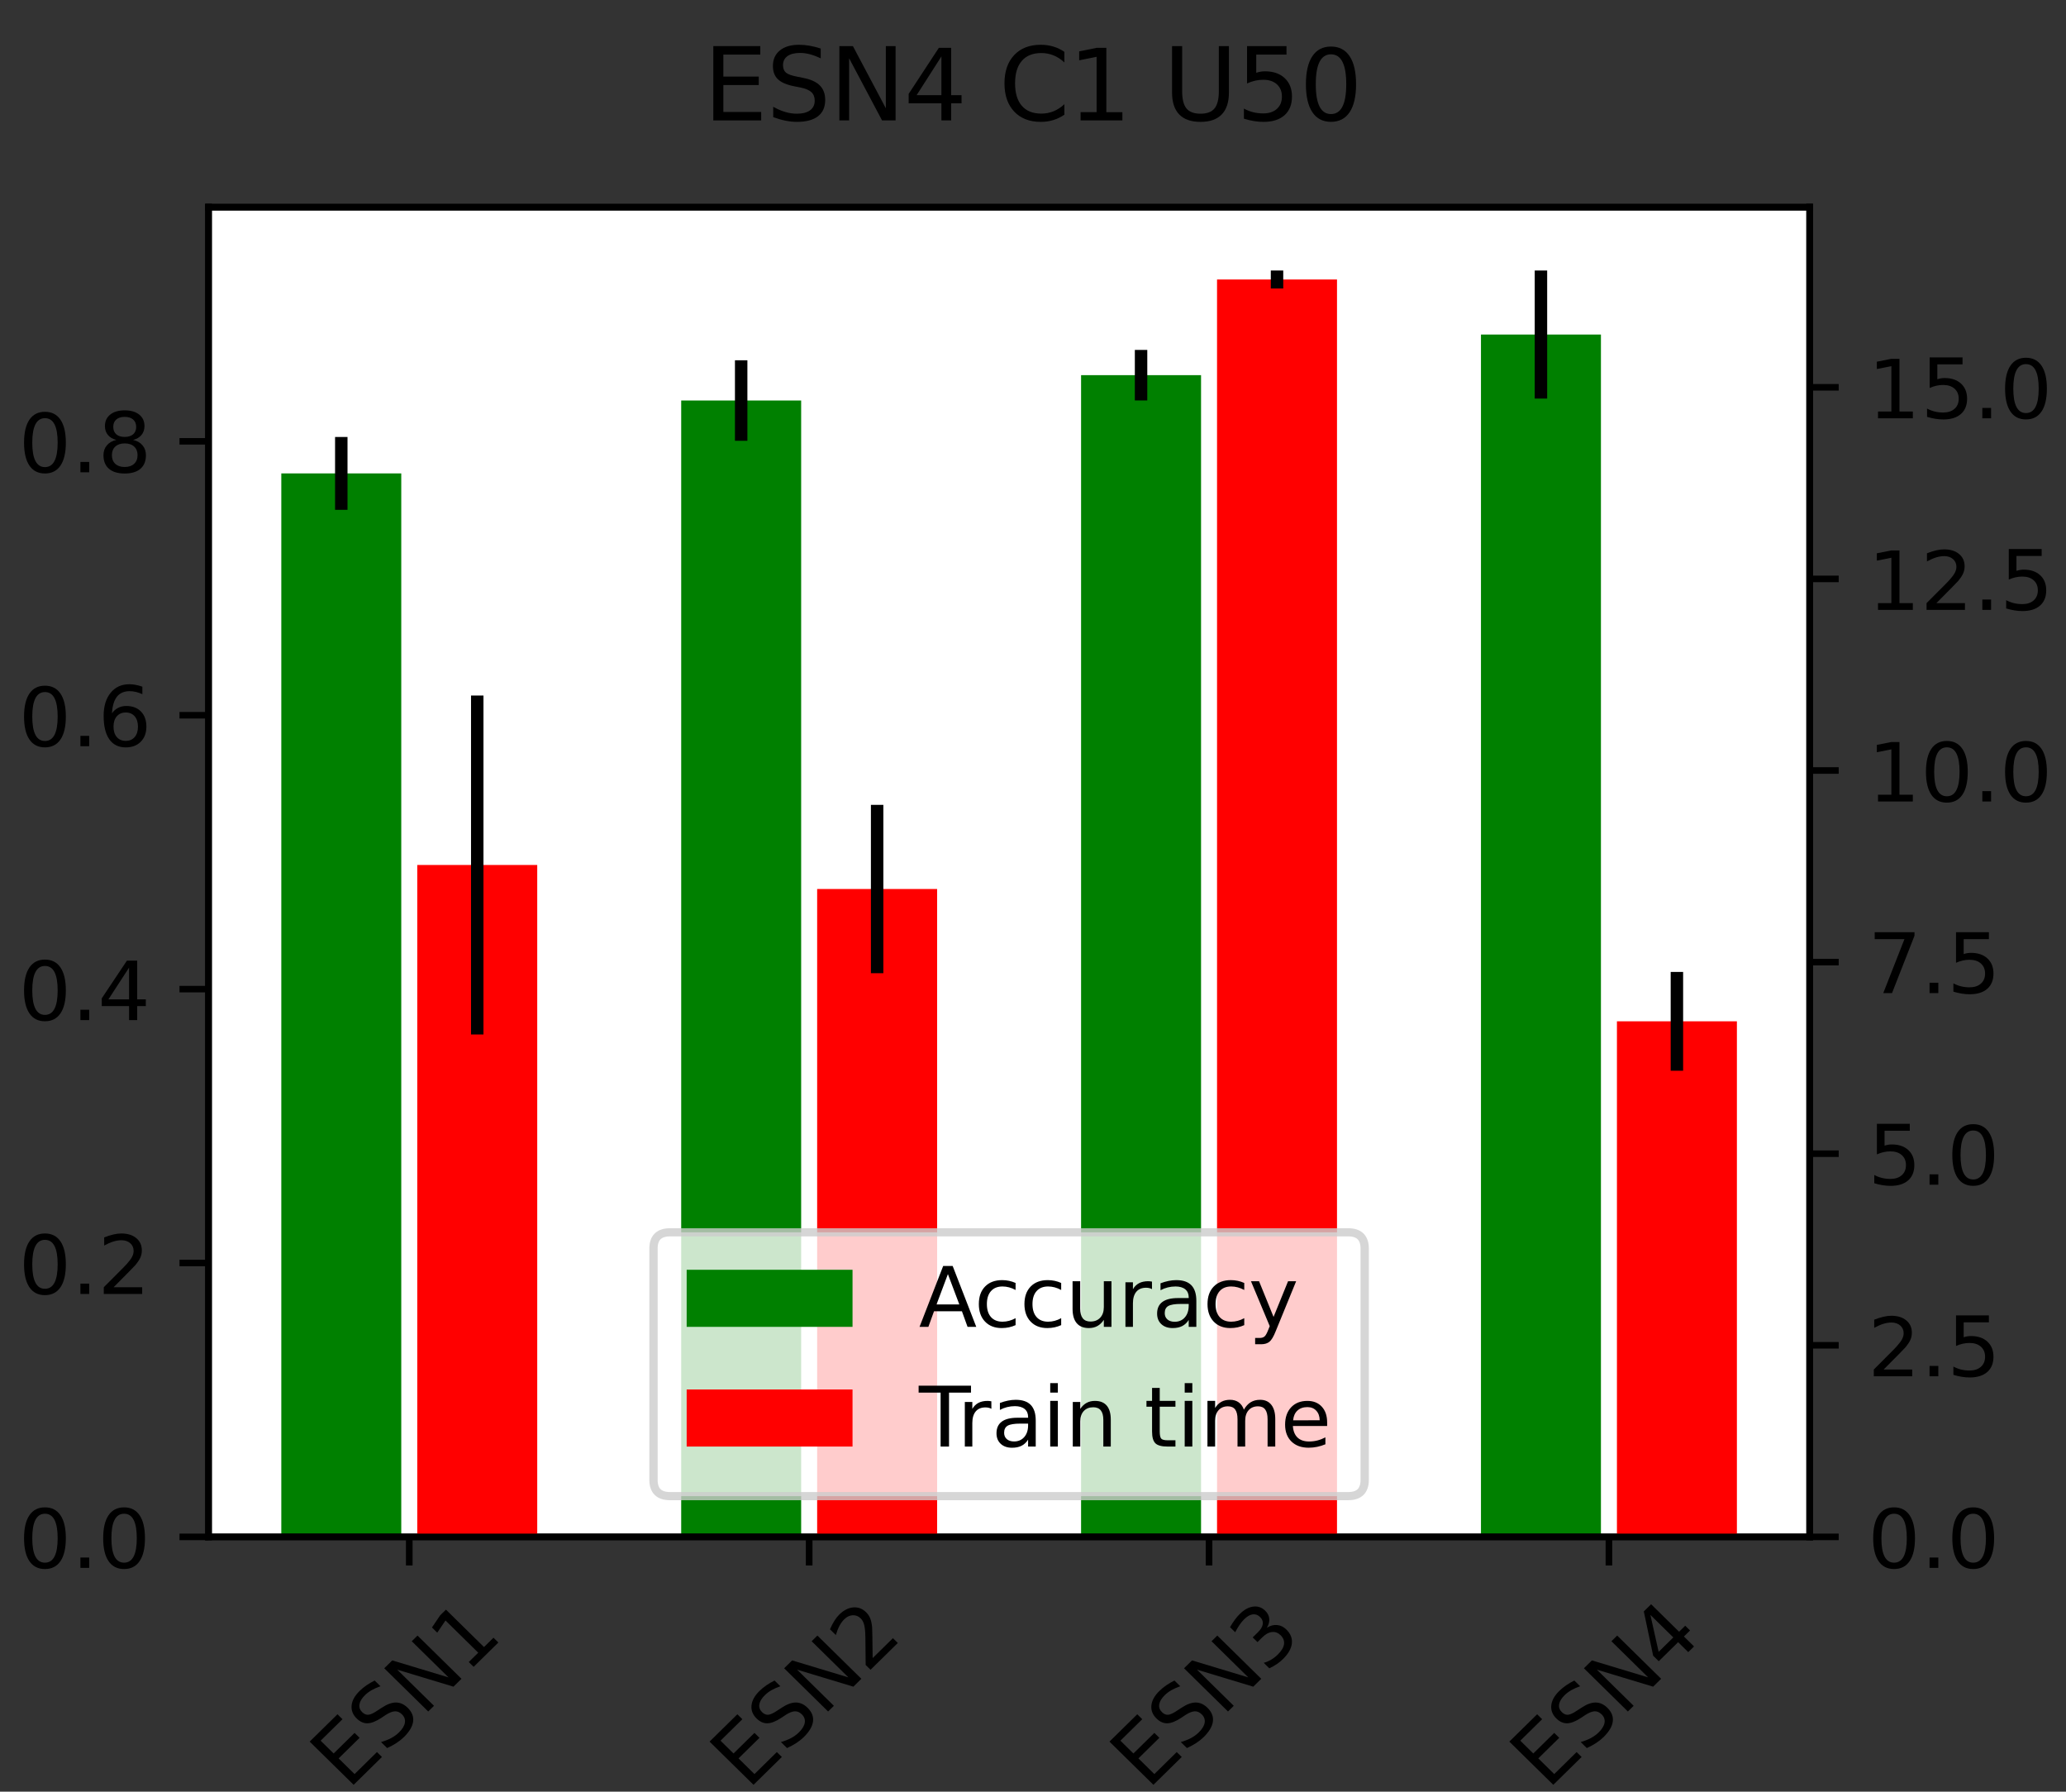 <?xml version="1.0" encoding="UTF-8" standalone="no"?>
<svg
   width="249.12pt"
   height="216pt"
   viewBox="0 0 249.12 216"
   version="1.1"
   id="svg2982"
   sodipodi:docname="benchmarks C1 U50.svg"
   inkscape:version="1.1.1 (3bf5ae0d25, 2021-09-20, custom)"
   xmlns:inkscape="http://www.inkscape.org/namespaces/inkscape"
   xmlns:sodipodi="http://sodipodi.sourceforge.net/DTD/sodipodi-0.dtd"
   xmlns:xlink="http://www.w3.org/1999/xlink"
   xmlns="http://www.w3.org/2000/svg"
   xmlns:svg="http://www.w3.org/2000/svg"
   xmlns:rdf="http://www.w3.org/1999/02/22-rdf-syntax-ns#"
   xmlns:cc="http://creativecommons.org/ns#"
   xmlns:dc="http://purl.org/dc/elements/1.1/">
  <rect x="0" y="0" width="249.12" height="216" fill="#333333" stroke="none"/>
  <sodipodi:namedview
     id="namedview2984"
     pagecolor="#ffffff"
     bordercolor="#666666"
     borderopacity="1.0"
     inkscape:pageshadow="2"
     inkscape:pageopacity="0.0"
     inkscape:pagecheckerboard="0"
     inkscape:document-units="pt"
     showgrid="false"
     inkscape:zoom="2.7152778"
     inkscape:cx="165.91304"
     inkscape:cy="173.46292"
     inkscape:window-width="1920"
     inkscape:window-height="1011"
     inkscape:window-x="0"
     inkscape:window-y="0"
     inkscape:window-maximized="1"
     inkscape:current-layer="figure_1" />
  <defs
     id="defs2360">
    <style
       type="text/css"
       id="style2358">*{stroke-linejoin: round; stroke-linecap: butt}</style>
  </defs>
  <g
     id="figure_1">
    <g
       id="patch_1">
      <path
         d="M 0 216  L 249.12 216  L 249.12 0  L 0 0  L 0 216  z "
         style="fill: none"
         id="path2362" />
    </g>
    <g
       id="axes_2"
       transform="matrix(1,0,0,0.983,-5.996,-0.504)">
      <g
         id="patch_7">
        <path
           d="M 31.14,189 H 224.208 V 25.92 H 31.14 Z"
           style="fill:#ffffff"
           id="path2527" />
      </g>
      <g
         id="patch_8">
        <path
           d="M 39.916,189 H 54.381 V 58.569 H 39.916 Z"
           clip-path="url(#p1f18b09c6f)"
           style="fill:#008000"
           id="path2530" />
      </g>
      <g
         id="patch_9">
        <path
           d="M 88.135,189 H 102.6 V 49.634 H 88.135 Z"
           clip-path="url(#p1f18b09c6f)"
           style="fill:#008000"
           id="path2533" />
      </g>
      <g
         id="patch_10">
        <path
           d="m 136.353,189 h 14.466 V 46.523 h -14.466 z"
           clip-path="url(#p1f18b09c6f)"
           style="fill:#008000"
           id="path2536" />
      </g>
      <g
         id="patch_11">
        <path
           d="M 184.572,189 H 199.038 V 41.54 h -14.466 z"
           clip-path="url(#p1f18b09c6f)"
           style="fill:#008000"
           id="path2539" />
      </g>
      <g
         id="matplotlib.axis_3">
        <g
           id="xtick_3">
          <g
             id="line2d_10">
            <g
               id="g2544">
              <path
                 id="use2542"
                 d="m 55.346,189 v 3.5"
                 style="stroke:#000000;stroke-width:0.8" />
            </g>
          </g>
          <g
             id="text_9">
            <!-- ESN1 -->
            <g
               transform="matrix(0.071,-0.071,-0.071,-0.071,47.924,220.119)"
               id="g2560">
              <defs
                 id="defs2550">
                <path
                   id="DejaVuSans-45"
                   d="M 628,4666 H 3578 V 4134 H 1259 V 2753 H 3481 V 2222 H 1259 V 531 H 3634 V 0 H 628 Z"
                   transform="scale(0.016)" />
                <path
                   id="DejaVuSans-53"
                   d="m 3425,4513 v -616 q -359,172 -678,256 -319,85 -616,85 -515,0 -795,-200 -280,-200 -280,-569 0,-310 186,-468 186,-157 705,-254 l 381,-78 q 706,-135 1042,-474 336,-339 336,-907 0,-679 -455,-1029 -454,-350 -1332,-350 -331,0 -705,75 -373,75 -773,222 v 650 q 384,-215 753,-325 369,-109 725,-109 540,0 834,212 294,213 294,607 0,343 -211,537 -211,194 -692,291 l -385,75 q -706,140 -1022,440 -315,300 -315,835 0,619 436,975 436,356 1201,356 329,0 669,-60 341,-59 697,-177 z"
                   transform="scale(0.016)" />
                <path
                   id="DejaVuSans-4e"
                   d="m 628,4666 h 850 L 3547,763 v 3903 h 612 V 0 H 3309 L 1241,3903 V 0 H 628 Z"
                   transform="scale(0.016)" />
              </defs>
              <use
                 xlink:href="#DejaVuSans-45"
                 id="use2552"
                 x="0"
                 y="0"
                 width="100%"
                 height="100%" />
              <use
                 xlink:href="#DejaVuSans-53"
                 x="63.184"
                 id="use2554"
                 y="0"
                 width="100%"
                 height="100%" />
              <use
                 xlink:href="#DejaVuSans-4e"
                 x="126.66"
                 id="use2556"
                 y="0"
                 width="100%"
                 height="100%" />
              <path
                 id="use2558"
                 d="m 213.871,8.297 h 16.109 v 55.625 L 212.449,60.406 v 8.984 l 17.438,3.516 h 9.859 V 8.297 h 16.109 V 0 h -41.984 z"
                 style="stroke-width:0.016" />
            </g>
          </g>
        </g>
        <g
           id="xtick_4">
          <g
             id="line2d_11">
            <g
               id="g2566">
              <path
                 id="use2564"
                 d="m 103.565,189 v 3.5"
                 style="stroke:#000000;stroke-width:0.8" />
            </g>
          </g>
          <g
             id="text_10">
            <!-- ESN2 -->
            <g
               transform="matrix(0.071,-0.071,-0.071,-0.071,96.143,220.119)"
               id="g2577">
              <use
                 xlink:href="#DejaVuSans-45"
                 id="use2569"
                 x="0"
                 y="0"
                 width="100%"
                 height="100%" />
              <use
                 xlink:href="#DejaVuSans-53"
                 x="63.184"
                 id="use2571"
                 y="0"
                 width="100%"
                 height="100%" />
              <use
                 xlink:href="#DejaVuSans-4e"
                 x="126.66"
                 id="use2573"
                 y="0"
                 width="100%"
                 height="100%" />
              <path
                 id="use2575"
                 d="m 220.652,8.297 h 34.422 V 0 h -46.281 v 8.297 q 5.609,5.812 15.297,15.594 9.703,9.797 12.188,12.641 4.734,5.312 6.609,9 1.891,3.688 1.891,7.25 0,5.812 -4.078,9.469 -4.078,3.672 -10.625,3.672 -4.641,0 -9.797,-1.609 -5.141,-1.609 -11,-4.891 v 9.969 q 5.953,2.391 11.125,3.609 5.188,1.219 9.484,1.219 11.328,0 18.062,-5.672 6.734,-5.656 6.734,-15.125 0,-4.5 -1.688,-8.531 -1.672,-4.016 -6.125,-9.484 -1.219,-1.422 -7.766,-8.188 -6.531,-6.766 -18.453,-18.922 z"
                 style="stroke-width:0.016" />
            </g>
          </g>
        </g>
        <g
           id="xtick_5">
          <g
             id="line2d_12">
            <g
               id="g2583">
              <path
                 id="use2581"
                 d="m 151.783,189 v 3.5"
                 style="stroke:#000000;stroke-width:0.8" />
            </g>
          </g>
          <g
             id="text_11">
            <!-- ESN3 -->
            <g
               transform="matrix(0.071,-0.071,-0.071,-0.071,144.362,220.119)"
               id="g2594">
              <use
                 xlink:href="#DejaVuSans-45"
                 id="use2586"
                 x="0"
                 y="0"
                 width="100%"
                 height="100%" />
              <use
                 xlink:href="#DejaVuSans-53"
                 x="63.184"
                 id="use2588"
                 y="0"
                 width="100%"
                 height="100%" />
              <use
                 xlink:href="#DejaVuSans-4e"
                 x="126.66"
                 id="use2590"
                 y="0"
                 width="100%"
                 height="100%" />
              <path
                 id="use2592"
                 d="m 242.043,39.312 q 7.078,-1.516 11.047,-6.312 3.984,-4.781 3.984,-11.812 0,-10.781 -7.422,-16.703 -7.422,-5.906 -21.094,-5.906 -4.578,0 -9.438,0.906 -4.859,0.906 -10.031,2.719 v 9.516 q 4.094,-2.391 8.969,-3.609 4.891,-1.219 10.219,-1.219 9.266,0 14.125,3.656 4.859,3.656 4.859,10.641 0,6.453 -4.516,10.078 -4.516,3.641 -12.562,3.641 h -8.5 v 8.109 h 8.891 q 7.266,0 11.125,2.906 3.859,2.906 3.859,8.375 0,5.609 -3.984,8.609 -3.969,3.016 -11.391,3.016 -4.062,0 -8.703,-0.891 -4.641,-0.875 -10.203,-2.719 v 8.781 q 5.625,1.562 10.531,2.344 4.906,0.781 9.25,0.781 11.234,0 17.766,-5.109 6.547,-5.094 6.547,-13.781 0,-6.062 -3.469,-10.234 -3.469,-4.172 -9.859,-5.781 z"
                 style="stroke-width:0.016" />
            </g>
          </g>
        </g>
        <g
           id="xtick_6">
          <g
             id="line2d_13">
            <g
               id="g2600">
              <path
                 id="use2598"
                 d="m 200.002,189 v 3.5"
                 style="stroke:#000000;stroke-width:0.8" />
            </g>
          </g>
          <g
             id="text_12">
            <!-- ESN4 -->
            <g
               transform="matrix(0.071,-0.071,-0.071,-0.071,192.58,220.119)"
               id="g2611">
              <use
                 xlink:href="#DejaVuSans-45"
                 id="use2603"
                 x="0"
                 y="0"
                 width="100%"
                 height="100%" />
              <use
                 xlink:href="#DejaVuSans-53"
                 x="63.184"
                 id="use2605"
                 y="0"
                 width="100%"
                 height="100%" />
              <use
                 xlink:href="#DejaVuSans-4e"
                 x="126.66"
                 id="use2607"
                 y="0"
                 width="100%"
                 height="100%" />
              <path
                 id="use2609"
                 d="M 239.262,64.312 214.355,25.391 h 24.906 z m -2.594,8.594 h 12.406 V 25.391 h 10.406 V 17.188 H 249.074 V 0 h -9.812 v 17.188 h -32.906 v 9.516 z"
                 style="stroke-width:0.016" />
            </g>
          </g>
        </g>
      </g>
      <g
         id="matplotlib.axis_4">
        <g
           id="ytick_6">
          <g
             id="line2d_14">
            <g
               id="g2618">
              <path
                 id="use2616"
                 d="m 31.14,189 h -3.5"
                 style="stroke:#000000;stroke-width:0.8" />
            </g>
          </g>
          <g
             id="text_13">
            <!-- 0.0 -->
            <g
               transform="matrix(0.1,0,0,-0.1,8.237,192.799)"
               id="g2630">
              <defs
                 id="defs2622">
                <path
                   id="DejaVuSans-2e"
                   d="m 684,794 h 660 V 0 H 684 Z"
                   transform="scale(0.016)" />
              </defs>
              <path
                 id="use2624"
                 d="m 31.781,66.406 q -7.609,0 -11.453,-7.5 Q 16.5,51.422 16.5,36.375 q 0,-14.984 3.828,-22.484 3.844,-7.5 11.453,-7.5 7.672,0 11.5,7.5 3.844,7.5 3.844,22.484 0,15.047 -3.844,22.531 -3.828,7.5 -11.5,7.5 z m 0,7.812 q 12.266,0 18.734,-9.703 6.469,-9.688 6.469,-28.141 0,-18.406 -6.469,-28.109 -6.469,-9.688 -18.734,-9.688 -12.25,0 -18.719,9.688 Q 6.594,17.969 6.594,36.375 q 0,18.453 6.469,28.141 6.469,9.703 18.719,9.703 z"
                 style="stroke-width:0.016" />
              <use
                 xlink:href="#DejaVuSans-2e"
                 x="63.623"
                 id="use2626"
                 y="0"
                 width="100%"
                 height="100%" />
              <path
                 id="use2628"
                 d="m 127.191,66.406 q -7.609,0 -11.453,-7.5 -3.828,-7.484 -3.828,-22.531 0,-14.984 3.828,-22.484 3.844,-7.5 11.453,-7.5 7.672,0 11.5,7.5 3.844,7.5 3.844,22.484 0,15.047 -3.844,22.531 -3.828,7.5 -11.5,7.5 z m 0,7.812 q 12.266,0 18.734,-9.703 6.469,-9.688 6.469,-28.141 0,-18.406 -6.469,-28.109 -6.469,-9.688 -18.734,-9.688 -12.25,0 -18.719,9.688 -6.469,9.703 -6.469,28.109 0,18.453 6.469,28.141 6.469,9.703 18.719,9.703 z"
                 style="stroke-width:0.016" />
            </g>
          </g>
        </g>
        <g
           id="ytick_7">
          <g
             id="line2d_15">
            <g
               id="g2636">
              <path
                 id="use2634"
                 d="m 31.14,155.41 h -3.5"
                 style="stroke:#000000;stroke-width:0.8" />
            </g>
          </g>
          <g
             id="text_14">
            <!-- 0.2 -->
            <g
               transform="matrix(0.1,0,0,-0.1,8.237,159.209)"
               id="g2645">
              <path
                 id="use2639"
                 d="m 31.781,66.406 q -7.609,0 -11.453,-7.5 Q 16.5,51.422 16.5,36.375 q 0,-14.984 3.828,-22.484 3.844,-7.5 11.453,-7.5 7.672,0 11.5,7.5 3.844,7.5 3.844,22.484 0,15.047 -3.844,22.531 -3.828,7.5 -11.5,7.5 z m 0,7.812 q 12.266,0 18.734,-9.703 6.469,-9.688 6.469,-28.141 0,-18.406 -6.469,-28.109 -6.469,-9.688 -18.734,-9.688 -12.25,0 -18.719,9.688 Q 6.594,17.969 6.594,36.375 q 0,18.453 6.469,28.141 6.469,9.703 18.719,9.703 z"
                 style="stroke-width:0.016" />
              <use
                 xlink:href="#DejaVuSans-2e"
                 x="63.623"
                 id="use2641"
                 y="0"
                 width="100%"
                 height="100%" />
              <path
                 id="use2643"
                 d="m 114.598,8.297 h 34.422 V 0 h -46.281 v 8.297 q 5.609,5.812 15.297,15.594 9.703,9.797 12.188,12.641 4.734,5.312 6.609,9 1.891,3.688 1.891,7.25 0,5.812 -4.078,9.469 -4.078,3.672 -10.625,3.672 -4.641,0 -9.797,-1.609 -5.141,-1.609 -11,-4.891 v 9.969 q 5.953,2.391 11.125,3.609 5.188,1.219 9.484,1.219 11.328,0 18.062,-5.672 6.734,-5.656 6.734,-15.125 0,-4.5 -1.688,-8.531 -1.672,-4.016 -6.125,-9.484 -1.219,-1.422 -7.766,-8.188 -6.531,-6.766 -18.453,-18.922 z"
                 style="stroke-width:0.016" />
            </g>
          </g>
        </g>
        <g
           id="ytick_8">
          <g
             id="line2d_16">
            <g
               id="g2651">
              <path
                 id="use2649"
                 d="m 31.14,121.82 h -3.5"
                 style="stroke:#000000;stroke-width:0.8" />
            </g>
          </g>
          <g
             id="text_15">
            <!-- 0.4 -->
            <g
               transform="matrix(0.1,0,0,-0.1,8.237,125.619)"
               id="g2660">
              <path
                 id="use2654"
                 d="m 31.781,66.406 q -7.609,0 -11.453,-7.5 Q 16.5,51.422 16.5,36.375 q 0,-14.984 3.828,-22.484 3.844,-7.5 11.453,-7.5 7.672,0 11.5,7.5 3.844,7.5 3.844,22.484 0,15.047 -3.844,22.531 -3.828,7.5 -11.5,7.5 z m 0,7.812 q 12.266,0 18.734,-9.703 6.469,-9.688 6.469,-28.141 0,-18.406 -6.469,-28.109 -6.469,-9.688 -18.734,-9.688 -12.25,0 -18.719,9.688 Q 6.594,17.969 6.594,36.375 q 0,18.453 6.469,28.141 6.469,9.703 18.719,9.703 z"
                 style="stroke-width:0.016" />
              <use
                 xlink:href="#DejaVuSans-2e"
                 x="63.623"
                 id="use2656"
                 y="0"
                 width="100%"
                 height="100%" />
              <path
                 id="use2658"
                 d="M 133.207,64.312 108.301,25.391 h 24.906 z m -2.594,8.594 h 12.406 V 25.391 h 10.406 V 17.188 H 143.02 V 0 h -9.812 v 17.188 h -32.906 v 9.516 z"
                 style="stroke-width:0.016" />
            </g>
          </g>
        </g>
        <g
           id="ytick_9">
          <g
             id="line2d_17">
            <g
               id="g2666">
              <path
                 id="use2664"
                 d="m 31.14,88.23 h -3.5"
                 style="stroke:#000000;stroke-width:0.8" />
            </g>
          </g>
          <g
             id="text_16">
            <!-- 0.6 -->
            <g
               transform="matrix(0.1,0,0,-0.1,8.237,92.029)"
               id="g2678">
              <defs
                 id="defs2670">
                <path
                   id="DejaVuSans-36"
                   d="m 2113,2584 q -425,0 -674,-291 -248,-290 -248,-796 0,-503 248,-796 249,-292 674,-292 425,0 673,292 248,293 248,796 0,506 -248,796 -248,291 -673,291 z m 1253,1979 v -575 q -238,112 -480,171 -242,60 -480,60 -625,0 -955,-422 -329,-422 -376,-1275 184,272 462,417 279,145 613,145 703,0 1111,-427 408,-426 408,-1160 0,-719 -425,-1154 -425,-434 -1131,-434 -810,0 -1238,620 -428,621 -428,1799 0,1106 525,1764 525,658 1409,658 238,0 480,-47 242,-47 505,-140 z"
                   transform="scale(0.016)" />
              </defs>
              <path
                 id="use2672"
                 d="m 31.781,66.406 q -7.609,0 -11.453,-7.5 Q 16.5,51.422 16.5,36.375 q 0,-14.984 3.828,-22.484 3.844,-7.5 11.453,-7.5 7.672,0 11.5,7.5 3.844,7.5 3.844,22.484 0,15.047 -3.844,22.531 -3.828,7.5 -11.5,7.5 z m 0,7.812 q 12.266,0 18.734,-9.703 6.469,-9.688 6.469,-28.141 0,-18.406 -6.469,-28.109 -6.469,-9.688 -18.734,-9.688 -12.25,0 -18.719,9.688 Q 6.594,17.969 6.594,36.375 q 0,18.453 6.469,28.141 6.469,9.703 18.719,9.703 z"
                 style="stroke-width:0.016" />
              <use
                 xlink:href="#DejaVuSans-2e"
                 x="63.623"
                 id="use2674"
                 y="0"
                 width="100%"
                 height="100%" />
              <use
                 xlink:href="#DejaVuSans-36"
                 x="95.41"
                 id="use2676"
                 y="0"
                 width="100%"
                 height="100%" />
            </g>
          </g>
        </g>
        <g
           id="ytick_10">
          <g
             id="line2d_18">
            <g
               id="g2684">
              <path
                 id="use2682"
                 d="m 31.14,54.64 h -3.5"
                 style="stroke:#000000;stroke-width:0.8" />
            </g>
          </g>
          <g
             id="text_17">
            <!-- 0.8 -->
            <g
               transform="matrix(0.1,0,0,-0.1,8.237,58.439)"
               id="g2696">
              <defs
                 id="defs2688">
                <path
                   id="DejaVuSans-38"
                   d="m 2034,2216 q -450,0 -708,-241 -257,-241 -257,-662 0,-422 257,-663 258,-241 708,-241 450,0 709,242 260,243 260,662 0,421 -258,662 -257,241 -711,241 z m -631,268 q -406,100 -633,378 -226,279 -226,679 0,559 398,884 399,325 1092,325 697,0 1094,-325 397,-325 397,-884 0,-400 -227,-679 -226,-278 -629,-378 456,-106 710,-416 255,-309 255,-755 Q 3634,634 3220,271 2806,-91 2034,-91 1263,-91 848,271 434,634 434,1313 q 0,446 256,755 257,310 713,416 z m -231,997 q 0,-362 226,-565 227,-203 636,-203 407,0 636,203 230,203 230,565 0,363 -230,566 -229,203 -636,203 -409,0 -636,-203 -226,-203 -226,-566 z"
                   transform="scale(0.016)" />
              </defs>
              <path
                 id="use2690"
                 d="m 31.781,66.406 q -7.609,0 -11.453,-7.5 Q 16.5,51.422 16.5,36.375 q 0,-14.984 3.828,-22.484 3.844,-7.5 11.453,-7.5 7.672,0 11.5,7.5 3.844,7.5 3.844,22.484 0,15.047 -3.844,22.531 -3.828,7.5 -11.5,7.5 z m 0,7.812 q 12.266,0 18.734,-9.703 6.469,-9.688 6.469,-28.141 0,-18.406 -6.469,-28.109 -6.469,-9.688 -18.734,-9.688 -12.25,0 -18.719,9.688 Q 6.594,17.969 6.594,36.375 q 0,18.453 6.469,28.141 6.469,9.703 18.719,9.703 z"
                 style="stroke-width:0.016" />
              <use
                 xlink:href="#DejaVuSans-2e"
                 x="63.623"
                 id="use2692"
                 y="0"
                 width="100%"
                 height="100%" />
              <use
                 xlink:href="#DejaVuSans-38"
                 x="95.41"
                 id="use2694"
                 y="0"
                 width="100%"
                 height="100%" />
            </g>
          </g>
        </g>
      </g>
      <g
         id="LineCollection_1">
        <path
           d="M 47.149,63.036 V 54.103"
           clip-path="url(#p1f18b09c6f)"
           style="fill:none;stroke:#000000;stroke-width:1.5"
           id="path2701" />
        <path
           d="M 95.367,54.572 V 44.695"
           clip-path="url(#p1f18b09c6f)"
           style="fill:none;stroke:#000000;stroke-width:1.5"
           id="path2703" />
        <path
           d="M 143.586,49.622 V 43.424"
           clip-path="url(#p1f18b09c6f)"
           style="fill:none;stroke:#000000;stroke-width:1.5"
           id="path2705" />
        <path
           d="M 191.805,49.395 V 33.686"
           clip-path="url(#p1f18b09c6f)"
           style="fill:none;stroke:#000000;stroke-width:1.5"
           id="path2707" />
      </g>
      <g
         id="patch_12">
        <path
           d="M 31.14,189 V 25.92"
           style="fill:none;stroke:#000000;stroke-width:0.8;stroke-linecap:square;stroke-linejoin:miter"
           id="path2710" />
      </g>
      <g
         id="patch_13">
        <path
           d="M 224.208,189 V 25.92"
           style="fill:none;stroke:#000000;stroke-width:0.8;stroke-linecap:square;stroke-linejoin:miter"
           id="path2713" />
      </g>
      <g
         id="patch_14">
        <path
           d="M 31.14,189 H 224.208"
           style="fill:none;stroke:#000000;stroke-width:0.8;stroke-linecap:square;stroke-linejoin:miter"
           id="path2716" />
      </g>
      <g
         id="patch_15">
        <path
           d="M 31.14,25.92 H 224.208"
           style="fill:none;stroke:#000000;stroke-width:0.8;stroke-linecap:square;stroke-linejoin:miter"
           id="path2719" />
      </g>
    </g>
    <g
       id="axes_3"
       transform="matrix(1,0,0,0.983,-5.996,-0.504)">
      <g
         id="patch_16">
        <path
           d="M 56.31,189 H 70.776 V 106.597 H 56.31 Z"
           clip-path="url(#p1f18b09c6f)"
           style="fill:#ff0000"
           id="path2723" />
      </g>
      <g
         id="patch_17">
        <path
           d="m 104.529,189 h 14.466 v -79.456 h -14.466 z"
           clip-path="url(#p1f18b09c6f)"
           style="fill:#ff0000"
           id="path2726" />
      </g>
      <g
         id="patch_18">
        <path
           d="M 152.748,189 H 167.213 V 34.79 h -14.466 z"
           clip-path="url(#p1f18b09c6f)"
           style="fill:#ff0000"
           id="path2729" />
      </g>
      <g
         id="patch_19">
        <path
           d="m 200.967,189 h 14.466 v -63.231 h -14.466 z"
           clip-path="url(#p1f18b09c6f)"
           style="fill:#ff0000"
           id="path2732" />
      </g>
      <g
         id="matplotlib.axis_5">
        <g
           id="ytick_11">
          <g
             id="line2d_19">
            <defs
               id="defs2736">
              <path
                 id="mb485e9f274"
                 d="M 0,0 H 3.5"
                 style="stroke:#000000;stroke-width:0.8" />
            </defs>
            <g
               id="g2740">
              <use
                 xlink:href="#mb485e9f274"
                 x="224.208"
                 y="189"
                 style="stroke:#000000;stroke-width:0.8"
                 id="use2738"
                 width="100%"
                 height="100%" />
            </g>
          </g>
          <g
             id="text_18">
            <!-- 0.0 -->
            <g
               transform="matrix(0.1,0,0,-0.1,231.208,192.799)"
               id="g2749">
              <path
                 id="use2743"
                 d="m 31.781,66.406 q -7.609,0 -11.453,-7.5 Q 16.5,51.422 16.5,36.375 q 0,-14.984 3.828,-22.484 3.844,-7.5 11.453,-7.5 7.672,0 11.5,7.5 3.844,7.5 3.844,22.484 0,15.047 -3.844,22.531 -3.828,7.5 -11.5,7.5 z m 0,7.812 q 12.266,0 18.734,-9.703 6.469,-9.688 6.469,-28.141 0,-18.406 -6.469,-28.109 -6.469,-9.688 -18.734,-9.688 -12.25,0 -18.719,9.688 Q 6.594,17.969 6.594,36.375 q 0,18.453 6.469,28.141 6.469,9.703 18.719,9.703 z"
                 style="stroke-width:0.016" />
              <use
                 xlink:href="#DejaVuSans-2e"
                 x="63.623"
                 id="use2745"
                 y="0"
                 width="100%"
                 height="100%" />
              <path
                 id="use2747"
                 d="m 127.191,66.406 q -7.609,0 -11.453,-7.5 -3.828,-7.484 -3.828,-22.531 0,-14.984 3.828,-22.484 3.844,-7.5 11.453,-7.5 7.672,0 11.5,7.5 3.844,7.5 3.844,22.484 0,15.047 -3.844,22.531 -3.828,7.5 -11.5,7.5 z m 0,7.812 q 12.266,0 18.734,-9.703 6.469,-9.688 6.469,-28.141 0,-18.406 -6.469,-28.109 -6.469,-9.688 -18.734,-9.688 -12.25,0 -18.719,9.688 -6.469,9.703 -6.469,28.109 0,18.453 6.469,28.141 6.469,9.703 18.719,9.703 z"
                 style="stroke-width:0.016" />
            </g>
          </g>
        </g>
        <g
           id="ytick_12">
          <g
             id="line2d_20">
            <g
               id="g2755">
              <use
                 xlink:href="#mb485e9f274"
                 x="224.208"
                 y="165.502"
                 style="stroke:#000000;stroke-width:0.8"
                 id="use2753"
                 width="100%"
                 height="100%" />
            </g>
          </g>
          <g
             id="text_19">
            <!-- 2.5 -->
            <g
               transform="matrix(0.1,0,0,-0.1,231.208,169.301)"
               id="g2767">
              <defs
                 id="defs2759">
                <path
                   id="DejaVuSans-35"
                   d="M 691,4666 H 3169 V 4134 H 1269 V 2991 q 137,47 274,70 138,23 276,23 781,0 1237,-428 457,-428 457,-1159 Q 3513,744 3044,326 2575,-91 1722,-91 1428,-91 1123,-41 819,9 494,109 v 635 q 281,-153 581,-228 300,-75 634,-75 541,0 856,284 316,284 316,772 0,487 -316,771 -315,285 -856,285 -253,0 -505,-56 -251,-56 -513,-175 z"
                   transform="scale(0.016)" />
              </defs>
              <path
                 id="use2761"
                 d="M 19.188,8.297 H 53.609 V 0 H 7.328 v 8.297 q 5.609,5.812 15.297,15.594 9.703,9.797 12.188,12.641 4.734,5.312 6.609,9 1.891,3.688 1.891,7.25 0,5.812 -4.078,9.469 -4.078,3.672 -10.625,3.672 -4.641,0 -9.797,-1.609 -5.141,-1.609 -11,-4.891 v 9.969 Q 13.766,71.781 18.938,73 q 5.188,1.219 9.484,1.219 11.328,0 18.062,-5.672 6.734,-5.656 6.734,-15.125 0,-4.5 -1.688,-8.531 Q 49.859,40.875 45.406,35.406 44.188,33.984 37.641,27.219 31.109,20.453 19.188,8.297 Z"
                 style="stroke-width:0.016" />
              <use
                 xlink:href="#DejaVuSans-2e"
                 x="63.623"
                 id="use2763"
                 y="0"
                 width="100%"
                 height="100%" />
              <use
                 xlink:href="#DejaVuSans-35"
                 x="95.41"
                 id="use2765"
                 y="0"
                 width="100%"
                 height="100%" />
            </g>
          </g>
        </g>
        <g
           id="ytick_13">
          <g
             id="line2d_21">
            <g
               id="g2773">
              <use
                 xlink:href="#mb485e9f274"
                 x="224.208"
                 y="142.004"
                 style="stroke:#000000;stroke-width:0.8"
                 id="use2771"
                 width="100%"
                 height="100%" />
            </g>
          </g>
          <g
             id="text_20">
            <!-- 5.0 -->
            <g
               transform="matrix(0.1,0,0,-0.1,231.208,145.803)"
               id="g2782">
              <use
                 xlink:href="#DejaVuSans-35"
                 id="use2776"
                 x="0"
                 y="0"
                 width="100%"
                 height="100%" />
              <use
                 xlink:href="#DejaVuSans-2e"
                 x="63.623"
                 id="use2778"
                 y="0"
                 width="100%"
                 height="100%" />
              <path
                 id="use2780"
                 d="m 127.191,66.406 q -7.609,0 -11.453,-7.5 -3.828,-7.484 -3.828,-22.531 0,-14.984 3.828,-22.484 3.844,-7.5 11.453,-7.5 7.672,0 11.5,7.5 3.844,7.5 3.844,22.484 0,15.047 -3.844,22.531 -3.828,7.5 -11.5,7.5 z m 0,7.812 q 12.266,0 18.734,-9.703 6.469,-9.688 6.469,-28.141 0,-18.406 -6.469,-28.109 -6.469,-9.688 -18.734,-9.688 -12.25,0 -18.719,9.688 -6.469,9.703 -6.469,28.109 0,18.453 6.469,28.141 6.469,9.703 18.719,9.703 z"
                 style="stroke-width:0.016" />
            </g>
          </g>
        </g>
        <g
           id="ytick_14">
          <g
             id="line2d_22">
            <g
               id="g2788">
              <use
                 xlink:href="#mb485e9f274"
                 x="224.208"
                 y="118.505"
                 style="stroke:#000000;stroke-width:0.8"
                 id="use2786"
                 width="100%"
                 height="100%" />
            </g>
          </g>
          <g
             id="text_21">
            <!-- 7.5 -->
            <g
               transform="matrix(0.1,0,0,-0.1,231.208,122.305)"
               id="g2800">
              <defs
                 id="defs2792">
                <path
                   id="DejaVuSans-37"
                   d="M 525,4666 H 3525 V 4397 L 1831,0 H 1172 L 2766,4134 H 525 Z"
                   transform="scale(0.016)" />
              </defs>
              <use
                 xlink:href="#DejaVuSans-37"
                 id="use2794"
                 x="0"
                 y="0"
                 width="100%"
                 height="100%" />
              <use
                 xlink:href="#DejaVuSans-2e"
                 x="63.623"
                 id="use2796"
                 y="0"
                 width="100%"
                 height="100%" />
              <use
                 xlink:href="#DejaVuSans-35"
                 x="95.41"
                 id="use2798"
                 y="0"
                 width="100%"
                 height="100%" />
            </g>
          </g>
        </g>
        <g
           id="ytick_15">
          <g
             id="line2d_23">
            <g
               id="g2806">
              <use
                 xlink:href="#mb485e9f274"
                 x="224.208"
                 y="95.007"
                 style="stroke:#000000;stroke-width:0.8"
                 id="use2804"
                 width="100%"
                 height="100%" />
            </g>
          </g>
          <g
             id="text_22">
            <!-- 10.0 -->
            <g
               transform="matrix(0.1,0,0,-0.1,231.208,98.806)"
               id="g2817">
              <path
                 id="use2809"
                 d="m 12.406,8.297 h 16.109 v 55.625 L 10.984,60.406 v 8.984 l 17.438,3.516 H 38.281 V 8.297 H 54.391 V 0 H 12.406 Z"
                 style="stroke-width:0.016" />
              <path
                 id="use2811"
                 d="m 95.404,66.406 q -7.609,0 -11.453,-7.5 -3.828,-7.484 -3.828,-22.531 0,-14.984 3.828,-22.484 3.844,-7.5 11.453,-7.5 7.672,0 11.5,7.5 3.844,7.5 3.844,22.484 0,15.047 -3.844,22.531 -3.828,7.5 -11.5,7.5 z m 0,7.812 q 12.266,0 18.734,-9.703 6.469,-9.688 6.469,-28.141 0,-18.406 -6.469,-28.109 -6.469,-9.688 -18.734,-9.688 -12.25,0 -18.719,9.688 -6.469,9.703 -6.469,28.109 0,18.453 6.469,28.141 6.469,9.703 18.719,9.703 z"
                 style="stroke-width:0.016" />
              <use
                 xlink:href="#DejaVuSans-2e"
                 x="127.246"
                 id="use2813"
                 y="0"
                 width="100%"
                 height="100%" />
              <path
                 id="use2815"
                 d="m 190.814,66.406 q -7.609,0 -11.453,-7.5 -3.828,-7.484 -3.828,-22.531 0,-14.984 3.828,-22.484 3.844,-7.5 11.453,-7.5 7.672,0 11.5,7.5 3.844,7.5 3.844,22.484 0,15.047 -3.844,22.531 -3.828,7.5 -11.5,7.5 z m 0,7.812 q 12.266,0 18.734,-9.703 6.469,-9.688 6.469,-28.141 0,-18.406 -6.469,-28.109 -6.469,-9.688 -18.734,-9.688 -12.25,0 -18.719,9.688 -6.469,9.703 -6.469,28.109 0,18.453 6.469,28.141 6.469,9.703 18.719,9.703 z"
                 style="stroke-width:0.016" />
            </g>
          </g>
        </g>
        <g
           id="ytick_16">
          <g
             id="line2d_24">
            <g
               id="g2823">
              <use
                 xlink:href="#mb485e9f274"
                 x="224.208"
                 y="71.509"
                 style="stroke:#000000;stroke-width:0.8"
                 id="use2821"
                 width="100%"
                 height="100%" />
            </g>
          </g>
          <g
             id="text_23">
            <!-- 12.5 -->
            <g
               transform="matrix(0.1,0,0,-0.1,231.208,75.308)"
               id="g2834">
              <path
                 id="use2826"
                 d="m 12.406,8.297 h 16.109 v 55.625 L 10.984,60.406 v 8.984 l 17.438,3.516 H 38.281 V 8.297 H 54.391 V 0 H 12.406 Z"
                 style="stroke-width:0.016" />
              <path
                 id="use2828"
                 d="M 82.811,8.297 H 117.232 V 0 H 70.951 v 8.297 q 5.609,5.812 15.297,15.594 9.703,9.797 12.188,12.641 4.734,5.312 6.609,9 1.891,3.688 1.891,7.25 0,5.812 -4.078,9.469 -4.078,3.672 -10.625,3.672 -4.641,0 -9.797,-1.609 -5.141,-1.609 -11,-4.891 v 9.969 q 5.953,2.391 11.125,3.609 5.188,1.219 9.484,1.219 11.328,0 18.062,-5.672 6.734,-5.656 6.734,-15.125 0,-4.5 -1.688,-8.531 -1.672,-4.016 -6.125,-9.484 -1.219,-1.422 -7.766,-8.188 Q 94.732,20.453 82.811,8.297 Z"
                 style="stroke-width:0.016" />
              <use
                 xlink:href="#DejaVuSans-2e"
                 x="127.246"
                 id="use2830"
                 y="0"
                 width="100%"
                 height="100%" />
              <use
                 xlink:href="#DejaVuSans-35"
                 x="159.033"
                 id="use2832"
                 y="0"
                 width="100%"
                 height="100%" />
            </g>
          </g>
        </g>
        <g
           id="ytick_17">
          <g
             id="line2d_25">
            <g
               id="g2840">
              <use
                 xlink:href="#mb485e9f274"
                 x="224.208"
                 y="48.011"
                 style="stroke:#000000;stroke-width:0.8"
                 id="use2838"
                 width="100%"
                 height="100%" />
            </g>
          </g>
          <g
             id="text_24">
            <!-- 15.0 -->
            <g
               transform="matrix(0.1,0,0,-0.1,231.208,51.81)"
               id="g2851">
              <path
                 id="use2843"
                 d="m 12.406,8.297 h 16.109 v 55.625 L 10.984,60.406 v 8.984 l 17.438,3.516 H 38.281 V 8.297 H 54.391 V 0 H 12.406 Z"
                 style="stroke-width:0.016" />
              <use
                 xlink:href="#DejaVuSans-35"
                 x="63.623"
                 id="use2845"
                 y="0"
                 width="100%"
                 height="100%" />
              <use
                 xlink:href="#DejaVuSans-2e"
                 x="127.246"
                 id="use2847"
                 y="0"
                 width="100%"
                 height="100%" />
              <path
                 id="use2849"
                 d="m 190.814,66.406 q -7.609,0 -11.453,-7.5 -3.828,-7.484 -3.828,-22.531 0,-14.984 3.828,-22.484 3.844,-7.5 11.453,-7.5 7.672,0 11.5,7.5 3.844,7.5 3.844,22.484 0,15.047 -3.844,22.531 -3.828,7.5 -11.5,7.5 z m 0,7.812 q 12.266,0 18.734,-9.703 6.469,-9.688 6.469,-28.141 0,-18.406 -6.469,-28.109 -6.469,-9.688 -18.734,-9.688 -12.25,0 -18.719,9.688 -6.469,9.703 -6.469,28.109 0,18.453 6.469,28.141 6.469,9.703 18.719,9.703 z"
                 style="stroke-width:0.016" />
            </g>
          </g>
        </g>
      </g>
      <g
         id="LineCollection_2">
        <path
           d="M 63.543,127.379 V 85.815"
           clip-path="url(#p1f18b09c6f)"
           style="fill:none;stroke:#000000;stroke-width:1.5"
           id="path2856" />
        <path
           d="M 111.762,119.87 V 99.219"
           clip-path="url(#p1f18b09c6f)"
           style="fill:none;stroke:#000000;stroke-width:1.5"
           id="path2858" />
        <path
           d="M 159.981,35.893 V 33.686"
           clip-path="url(#p1f18b09c6f)"
           style="fill:none;stroke:#000000;stroke-width:1.5"
           id="path2860" />
        <path
           d="M 208.199,131.829 V 119.709"
           clip-path="url(#p1f18b09c6f)"
           style="fill:none;stroke:#000000;stroke-width:1.5"
           id="path2862" />
      </g>
      <g
         id="patch_20">
        <path
           d="M 31.14,189 V 25.92"
           style="fill:none;stroke:#000000;stroke-width:0.8;stroke-linecap:square;stroke-linejoin:miter"
           id="path2865" />
      </g>
      <g
         id="patch_21">
        <path
           d="M 224.208,189 V 25.92"
           style="fill:none;stroke:#000000;stroke-width:0.8;stroke-linecap:square;stroke-linejoin:miter"
           id="path2868" />
      </g>
      <g
         id="patch_22">
        <path
           d="M 31.14,189 H 224.208"
           style="fill:none;stroke:#000000;stroke-width:0.8;stroke-linecap:square;stroke-linejoin:miter"
           id="path2871" />
      </g>
      <g
         id="patch_23">
        <path
           d="M 31.14,25.92 H 224.208"
           style="fill:none;stroke:#000000;stroke-width:0.8;stroke-linecap:square;stroke-linejoin:miter"
           id="path2874" />
      </g>
      <g
         id="legend_1">
        <g
           id="patch_24">
          <path
             d="m 86.795,184 h 81.758 q 2,0 2,-2 v -28.356 q 0,-2 -2,-2 H 86.795 q -2,0 -2,2 V 182 q 0,2 2,2 z"
             style="opacity:0.8;fill:#ffffff;stroke:#cccccc;stroke-linejoin:miter"
             id="path2877" />
        </g>
        <g
           id="patch_25">
          <path
             d="m 88.795,163.242 h 20 v -7 H 88.795 Z"
             style="fill:#008000"
             id="path2880" />
        </g>
        <g
           id="text_25">
          <!-- Accuracy -->
          <g
             transform="matrix(0.1,0,0,-0.1,116.795,163.242)"
             id="g2906">
            <defs
               id="defs2888">
              <path
                 id="DejaVuSans-41"
                 d="M 2188,4044 1331,1722 h 1716 z m -357,622 h 716 L 4325,0 H 3669 L 3244,1197 H 1141 L 716,0 H 50 Z"
                 transform="scale(0.016)" />
              <path
                 id="DejaVuSans-63"
                 d="m 3122,3366 v -538 q -244,135 -489,202 -245,67 -495,67 -560,0 -870,-355 -309,-354 -309,-995 0,-641 309,-996 310,-354 870,-354 250,0 495,67 245,67 489,202 V 134 Q 2881,22 2623,-34 2366,-91 2075,-91 1284,-91 818,406 353,903 353,1747 q 0,856 470,1346 471,491 1290,491 265,0 518,-55 253,-54 491,-163 z"
                 transform="scale(0.016)" />
              <path
                 id="DejaVuSans-75"
                 d="m 544,1381 v 2119 h 575 V 1403 q 0,-497 193,-746 194,-248 582,-248 465,0 735,297 271,297 271,810 v 1984 h 575 V 0 H 2900 V 538 Q 2691,219 2414,64 2138,-91 1772,-91 1169,-91 856,284 544,659 544,1381 Z m 1447,2203 z"
                 transform="scale(0.016)" />
              <path
                 id="DejaVuSans-61"
                 d="m 2194,1759 q -697,0 -966,-159 -269,-159 -269,-544 0,-306 202,-486 202,-179 548,-179 479,0 768,339 289,339 289,901 v 128 z m 1147,238 V 0 H 2766 V 531 Q 2569,213 2275,61 1981,-91 1556,-91 q -537,0 -855,302 -317,302 -317,808 0,590 395,890 396,300 1180,300 h 807 v 57 q 0,397 -261,614 -261,217 -733,217 -300,0 -585,-72 -284,-72 -546,-216 v 532 q 315,122 612,182 297,61 578,61 760,0 1135,-394 375,-393 375,-1193 z"
                 transform="scale(0.016)" />
              <path
                 id="DejaVuSans-79"
                 d="m 2059,-325 q -243,-625 -475,-815 -231,-191 -618,-191 H 506 v 481 h 338 q 237,0 368,113 132,112 291,531 L 1606,56 191,3500 H 800 L 1894,763 2988,3500 h 609 z"
                 transform="scale(0.016)" />
            </defs>
            <use
               xlink:href="#DejaVuSans-41"
               id="use2890"
               x="0"
               y="0"
               width="100%"
               height="100%" />
            <use
               xlink:href="#DejaVuSans-63"
               x="66.658"
               id="use2892"
               y="0"
               width="100%"
               height="100%" />
            <use
               xlink:href="#DejaVuSans-63"
               x="121.639"
               id="use2894"
               y="0"
               width="100%"
               height="100%" />
            <use
               xlink:href="#DejaVuSans-75"
               x="176.619"
               id="use2896"
               y="0"
               width="100%"
               height="100%" />
            <path
               id="use2898"
               d="m 281.107,46.297 q -1.516,0.875 -3.297,1.281 Q 276.029,48 273.889,48 266.264,48 262.186,43.047 258.107,38.094 258.107,28.812 V 0 h -9.031 v 54.688 h 9.031 v -8.5 q 2.844,4.984 7.375,7.391 Q 270.029,56 276.529,56 q 0.922,0 2.047,-0.125 1.125,-0.109 2.484,-0.359 z"
               style="stroke-width:0.016" />
            <use
               xlink:href="#DejaVuSans-61"
               x="281.111"
               id="use2900"
               y="0"
               width="100%"
               height="100%" />
            <use
               xlink:href="#DejaVuSans-63"
               x="342.391"
               id="use2902"
               y="0"
               width="100%"
               height="100%" />
            <use
               xlink:href="#DejaVuSans-79"
               x="397.371"
               id="use2904"
               y="0"
               width="100%"
               height="100%" />
          </g>
        </g>
        <g
           id="patch_26">
          <path
             d="m 88.795,177.92 h 20 v -7 H 88.795 Z"
             style="fill:#ff0000"
             id="path2909" />
        </g>
        <g
           id="text_26">
          <!-- Train time -->
          <g
             transform="matrix(0.1,0,0,-0.1,116.795,177.92)"
             id="g2939">
            <defs
               id="defs2917">
              <path
                 id="DejaVuSans-54"
                 d="M -19,4666 H 3928 V 4134 H 2272 V 0 H 1638 V 4134 H -19 Z"
                 transform="scale(0.016)" />
              <path
                 id="DejaVuSans-69"
                 d="m 603,3500 h 575 V 0 H 603 Z m 0,1363 h 575 V 4134 H 603 Z"
                 transform="scale(0.016)" />
              <path
                 id="DejaVuSans-20"
                 transform="scale(0.016)"
                 d="" />
              <path
                 id="DejaVuSans-74"
                 d="M 1172,4494 V 3500 H 2356 V 3053 H 1172 V 1153 q 0,-428 117,-550 117,-122 477,-122 h 590 V 0 H 1766 Q 1100,0 847,248 594,497 594,1153 V 3053 H 172 v 447 h 422 v 994 z"
                 transform="scale(0.016)" />
              <path
                 id="DejaVuSans-6d"
                 d="m 3328,2828 q 216,388 516,572 300,184 706,184 547,0 844,-383 297,-382 297,-1088 V 0 h -578 v 2094 q 0,503 -179,746 -178,244 -543,244 -447,0 -707,-297 -259,-296 -259,-809 V 0 h -578 v 2094 q 0,506 -178,748 -178,242 -550,242 -441,0 -701,-298 -259,-298 -259,-808 V 0 H 581 v 3500 h 578 v -544 q 197,322 472,475 275,153 653,153 382,0 649,-194 267,-193 395,-562 z"
                 transform="scale(0.016)" />
            </defs>
            <use
               xlink:href="#DejaVuSans-54"
               id="use2919"
               x="0"
               y="0"
               width="100%"
               height="100%" />
            <path
               id="use2921"
               d="m 87.443,46.297 q -1.516,0.875 -3.297,1.281 Q 82.365,48 80.225,48 72.6,48 68.521,43.047 64.443,38.094 64.443,28.812 V 0 h -9.031 v 54.688 h 9.031 v -8.5 q 2.844,4.984 7.375,7.391 Q 76.365,56 82.865,56 q 0.922,0 2.047,-0.125 1.125,-0.109 2.484,-0.359 z"
               style="stroke-width:0.016" />
            <use
               xlink:href="#DejaVuSans-61"
               x="87.447"
               id="use2923"
               y="0"
               width="100%"
               height="100%" />
            <use
               xlink:href="#DejaVuSans-69"
               x="148.727"
               id="use2925"
               y="0"
               width="100%"
               height="100%" />
            <path
               id="use2927"
               d="M 231.4,33.016 V 0 h -8.984 v 32.719 q 0,7.766 -3.031,11.609 -3.031,3.859 -9.078,3.859 -7.281,0 -11.484,-4.641 -4.203,-4.625 -4.203,-12.641 V 0 h -9.031 v 54.688 h 9.031 v -8.5 q 3.234,4.938 7.594,7.375 4.375,2.438 10.094,2.438 9.422,0 14.25,-5.828 4.844,-5.828 4.844,-17.156 z"
               style="stroke-width:0.016" />
            <use
               xlink:href="#DejaVuSans-20"
               x="239.889"
               id="use2929"
               y="0"
               width="100%"
               height="100%" />
            <use
               xlink:href="#DejaVuSans-74"
               x="271.676"
               id="use2931"
               y="0"
               width="100%"
               height="100%" />
            <use
               xlink:href="#DejaVuSans-69"
               x="310.885"
               id="use2933"
               y="0"
               width="100%"
               height="100%" />
            <use
               xlink:href="#DejaVuSans-6d"
               x="338.668"
               id="use2935"
               y="0"
               width="100%"
               height="100%" />
            <path
               id="use2937"
               d="m 492.283,29.594 v -4.391 h -41.312 q 0.594,-9.281 5.594,-14.141 5,-4.859 13.938,-4.859 5.172,0 10.031,1.266 4.859,1.266 9.656,3.812 v -8.5 q -4.844,-2.047 -9.922,-3.125 -5.078,-1.078 -10.297,-1.078 -13.094,0 -20.734,7.609 -7.641,7.625 -7.641,20.625 0,13.422 7.25,21.297 Q 456.096,56 468.408,56 q 11.031,0 17.453,-7.109 6.422,-7.094 6.422,-19.297 z m -8.984,2.641 q -0.094,7.359 -4.125,11.75 -4.031,4.406 -10.672,4.406 -7.516,0 -12.031,-4.25 -4.516,-4.25 -5.203,-11.969 z"
               style="stroke-width:0.016" />
          </g>
        </g>
      </g>
    </g>
    <g
       id="text_27">
      <!-- ESN4 C1 U50 -->
      <g
         transform="translate(84.806 14.518)scale(0.12 -0.12)"
         id="g2970">
        <defs
           id="defs2946">
          <path
             id="DejaVuSans-43"
             d="M 4122 4306  L 4122 3641  Q 3803 3938 3442 4084  Q 3081 4231 2675 4231  Q 1875 4231 1450 3742  Q 1025 3253 1025 2328  Q 1025 1406 1450 917  Q 1875 428 2675 428  Q 3081 428 3442 575  Q 3803 722 4122 1019  L 4122 359  Q 3791 134 3420 21  Q 3050 -91 2638 -91  Q 1578 -91 968 557  Q 359 1206 359 2328  Q 359 3453 968 4101  Q 1578 4750 2638 4750  Q 3056 4750 3426 4639  Q 3797 4528 4122 4306  z "
             transform="scale(0.016)" />
          <path
             id="DejaVuSans-55"
             d="M 556 4666  L 1191 4666  L 1191 1831  Q 1191 1081 1462 751  Q 1734 422 2344 422  Q 2950 422 3222 751  Q 3494 1081 3494 1831  L 3494 4666  L 4128 4666  L 4128 1753  Q 4128 841 3676 375  Q 3225 -91 2344 -91  Q 1459 -91 1007 375  Q 556 841 556 1753  L 556 4666  z "
             transform="scale(0.016)" />
        </defs>
        <use
           xlink:href="#DejaVuSans-45"
           id="use2948" />
        <use
           xlink:href="#DejaVuSans-53"
           x="63.184"
           id="use2950" />
        <use
           xlink:href="#DejaVuSans-4e"
           x="126.66"
           id="use2952" />
        <path
           id="use2954"
           d="M 239.262,64.312 214.355,25.391 h 24.906 z m -2.594,8.594 h 12.406 V 25.391 h 10.406 V 17.188 H 249.074 V 0 h -9.812 v 17.188 h -32.906 v 9.516 z"
           style="stroke-width:0.016" />
        <use
           xlink:href="#DejaVuSans-20"
           x="265.088"
           id="use2956" />
        <use
           xlink:href="#DejaVuSans-43"
           x="296.875"
           id="use2958" />
        <path
           id="use2960"
           d="m 379.105,8.297 h 16.109 v 55.625 L 377.684,60.406 v 8.984 l 17.438,3.516 h 9.859 V 8.297 h 16.109 V 0 h -41.984 z"
           style="stroke-width:0.016" />
        <use
           xlink:href="#DejaVuSans-20"
           x="430.322"
           id="use2962" />
        <use
           xlink:href="#DejaVuSans-55"
           x="462.109"
           id="use2964" />
        <use
           xlink:href="#DejaVuSans-35"
           x="535.303"
           id="use2966" />
        <path
           id="use2968"
           d="m 630.707,66.406 q -7.609,0 -11.453,-7.5 -3.828,-7.484 -3.828,-22.531 0,-14.984 3.828,-22.484 3.844,-7.5 11.453,-7.5 7.672,0 11.5,7.5 3.844,7.5 3.844,22.484 0,15.047 -3.844,22.531 -3.828,7.5 -11.5,7.5 z m 0,7.812 q 12.266,0 18.734,-9.703 6.469,-9.688 6.469,-28.141 0,-18.406 -6.469,-28.109 -6.469,-9.688 -18.734,-9.688 -12.25,0 -18.719,9.688 -6.469,9.703 -6.469,28.109 0,18.453 6.469,28.141 6.469,9.703 18.719,9.703 z"
           style="stroke-width:0.016" />
      </g>
    </g>
  </g>
  <defs
     id="defs2980">
    <clipPath
       id="p9334cac704">
      <rect
         x="18.684"
         y="43.2"
         width="7.533"
         height="156.6"
         id="rect2974" />
    </clipPath>
    <clipPath
       id="p1f18b09c6f">
      <rect
         x="31.14"
         y="25.92"
         width="193.068"
         height="163.08"
         id="rect2977" />
    </clipPath>
  </defs>
</svg>
